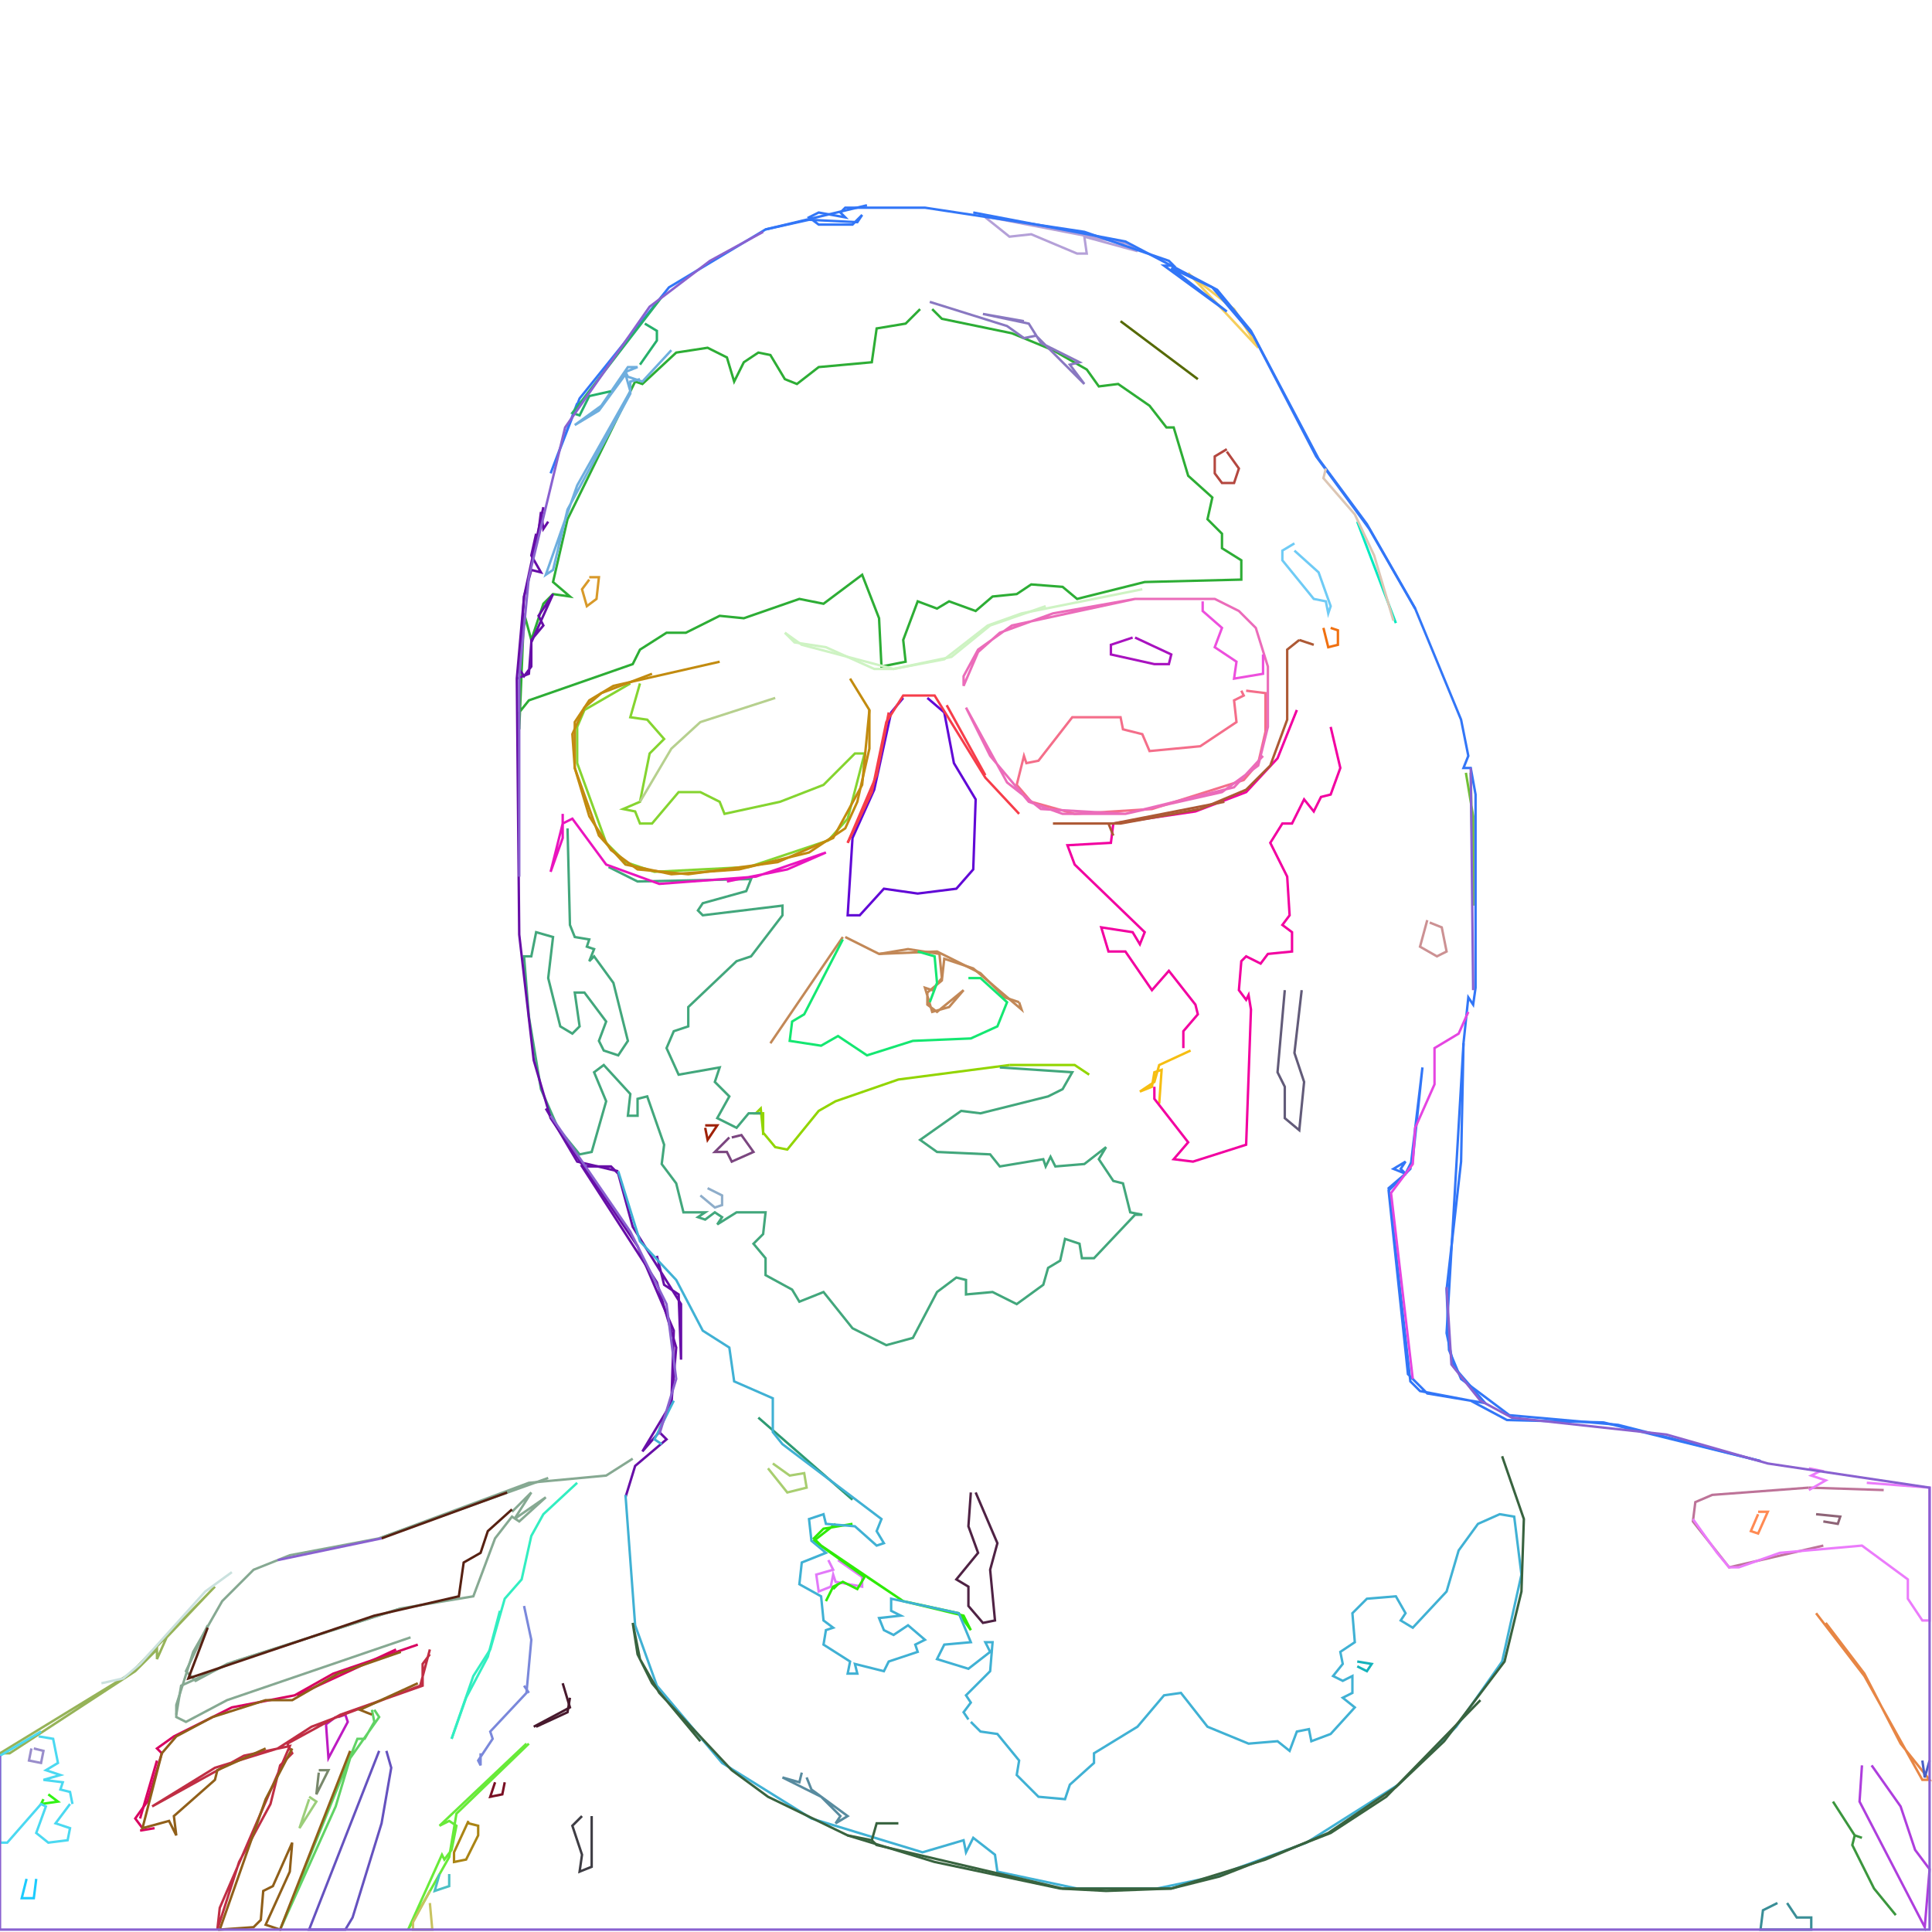 <?xml version='1.0' encoding='UTF-8'?>
<svg xmlns="http://www.w3.org/2000/svg" xmlns:ev="http://www.w3.org/2001/xml-events" xmlns:xlink="http://www.w3.org/1999/xlink" baseProfile="full" height="800" version="1.1" width="800">
  <polyline fill="none" points="374.0,289.0 369.0,295.0 362.0,327.0 353.0,347.0 351.0,379.0 356.0,379.0 366.0,368.0 380.0,370.0 396.0,368.0 403.0,360.0 404.0,331.0 395.0,316.0 391.0,295.0 384.0,289.0" stroke="#6108d6" stroke-width="1"/>
  <polyline fill="none" points="514.0,286.0 515.0,288.0 511.0,290.0 512.0,299.0 497.0,309.0 476.0,311.0 473.0,304.0 465.0,302.0 464.0,297.0 444.0,297.0 430.0,315.0 425.0,316.0 424.0,313.0 421.0,325.0 427.0,332.0 445.0,337.0 477.0,335.0 515.0,323.0 521.0,316.0 524.0,303.0 524.0,287.0 516.0,286.0" stroke="#f46e8a" stroke-width="1"/>
  <polyline fill="none" points="303.0,471.0 307.0,470.0 312.0,477.0 303.0,481.0 301.0,477.0 296.0,477.0 302.0,471.0" stroke="#7b4680" stroke-width="1"/>
  <polyline fill="none" points="292.0,466.0 297.0,466.0 293.0,472.0 292.0,467.0" stroke="#9f2107" stroke-width="1"/>
  <polyline fill="none" points="261.0,283.0 242.0,294.0 239.0,301.0 239.0,316.0 251.0,349.0 259.0,357.0 271.0,361.0 310.0,359.0 343.0,348.0 351.0,339.0 358.0,312.0 354.0,312.0 341.0,325.0 323.0,332.0 300.0,337.0 298.0,332.0 290.0,328.0 281.0,328.0 270.0,341.0 265.0,341.0 263.0,336.0 258.0,335.0 265.0,332.0 269.0,312.0 275.0,306.0 268.0,298.0 261.0,297.0 265.0,283.0" stroke="#85d430" stroke-width="1"/>
  <polyline fill="none" points="532.0,410.0 529.0,444.0 532.0,450.0 532.0,463.0 538.0,468.0 540.0,448.0 536.0,436.0 539.0,410.0" stroke="#625b79" stroke-width="1"/>
  <polyline fill="none" points="293.0,492.0 299.0,495.0 299.0,499.0 296.0,500.0 290.0,495.0" stroke="#8eadca" stroke-width="1"/>
  <polyline fill="none" points="469.0,264.0 460.0,267.0 460.0,271.0 478.0,275.0 484.0,275.0 485.0,271.0 470.0,264.0" stroke="#a812bf" stroke-width="1"/>
  <polyline fill="none" points="591.0,381.0 588.0,392.0 595.0,396.0 599.0,394.0 597.0,384.0 592.0,382.0" stroke="#cc9193" stroke-width="1"/>
  <polyline fill="none" points="381.0,128.0 375.0,134.0 363.0,136.0 361.0,150.0 339.0,152.0 330.0,159.0 325.0,157.0 319.0,147.0 314.0,146.0 308.0,150.0 304.0,158.0 301.0,148.0 293.0,144.0 280.0,146.0 266.0,159.0 263.0,158.0 235.0,215.0 229.0,241.0 236.0,247.0 229.0,246.0 225.0,250.0 220.0,265.0 217.0,254.0 215.0,302.0 215.0,295.0 219.0,290.0 262.0,275.0 265.0,269.0 276.0,262.0 284.0,262.0 298.0,255.0 308.0,256.0 331.0,248.0 341.0,250.0 357.0,238.0 364.0,256.0 365.0,276.0 375.0,274.0 374.0,265.0 380.0,249.0 388.0,252.0 393.0,249.0 404.0,253.0 411.0,247.0 421.0,246.0 427.0,242.0 440.0,243.0 446.0,248.0 474.0,241.0 514.0,240.0 514.0,232.0 506.0,227.0 506.0,221.0 500.0,215.0 502.0,206.0 492.0,197.0 486.0,177.0 483.0,177.0 476.0,168.0 463.0,159.0 455.0,160.0 450.0,153.0 436.0,145.0 419.0,138.0 390.0,132.0 386.0,128.0" stroke="#2dad35" stroke-width="1"/>
  <polyline fill="none" points="548.0,260.0 550.0,268.0 554.0,267.0 554.0,261.0 551.0,260.0" stroke="#f07010" stroke-width="1"/>
  <polyline fill="none" points="536.0,225.0 531.0,228.0 531.0,232.0 544.0,248.0 549.0,249.0 550.0,254.0 551.0,251.0 546.0,237.0 536.0,228.0" stroke="#6fcbf5" stroke-width="1"/>
  <polyline fill="none" points="607.0,320.0 610.0,338.0 610.0,375.0 609.0,320.0" stroke="#70c034" stroke-width="1"/>
  <polyline fill="none" points="244.0,239.0 248.0,239.0 247.0,248.0 243.0,251.0 241.0,244.0 244.0,240.0" stroke="#d89929" stroke-width="1"/>
  <polyline fill="none" points="320.0,606.0 327.0,611.0 333.0,610.0 334.0,616.0 326.0,618.0 318.0,608.0" stroke="#a8ce70" stroke-width="1"/>
  <polyline fill="none" points="508.0,186.0 503.0,189.0 503.0,196.0 506.0,200.0 511.0,200.0 513.0,194.0 508.0,187.0" stroke="#b4473f" stroke-width="1"/>
  <polyline fill="none" points="402.0,618.0 401.0,632.0 405.0,643.0 396.0,654.0 401.0,657.0 401.0,665.0 407.0,672.0 412.0,671.0 410.0,650.0 413.0,639.0 404.0,618.0" stroke="#4f2244" stroke-width="1"/>
  <polyline fill="none" points="343.0,646.0 345.0,650.0 338.0,652.0 339.0,659.0 344.0,657.0 345.0,652.0 346.0,655.0 357.0,657.0 357.0,653.0 347.0,646.0" stroke="#e279f9" stroke-width="1"/>
  <polyline fill="none" points="492.0,113.0 521.0,144.0 511.0,128.0 493.0,114.0" stroke="#f6ce5b" stroke-width="1"/>
  <polyline fill="none" points="408.0,90.0 418.0,98.0 427.0,97.0 446.0,105.0 450.0,105.0 449.0,98.0 471.0,104.0 467.0,101.0 410.0,90.0" stroke="#b4a0d8" stroke-width="1"/>
  <polyline fill="none" points="562.0,688.0 568.0,689.0 566.0,692.0 562.0,690.0" stroke="#15b3bc" stroke-width="1"/>
  <polyline fill="none" points="332.0,734.0 331.0,738.0 324.0,736.0 340.0,744.0 348.0,752.0 346.0,755.0 351.0,752.0 336.0,741.0 334.0,736.0" stroke="#588b9f" stroke-width="1"/>
  <polyline fill="none" points="205.0,738.0 203.0,744.0 208.0,743.0 209.0,738.0" stroke="#790f23" stroke-width="1"/>
  <polyline fill="none" points="241.0,752.0 237.0,756.0 241.0,768.0 240.0,775.0 245.0,773.0 245.0,752.0" stroke="#3e3d44" stroke-width="1"/>
  <polyline fill="none" points="728.0,626.0 732.0,626.0 728.0,635.0 725.0,634.0 728.0,627.0" stroke="#ff8a53" stroke-width="1"/>
  <polyline fill="none" points="140.0,711.0 143.0,710.0 144.0,713.0 136.0,728.0 135.0,714.0 139.0,711.0" stroke="#bd1bc1" stroke-width="1"/>
  <polyline fill="none" points="194.0,754.0 188.0,767.0 188.0,771.0 193.0,770.0 198.0,760.0 198.0,756.0 194.0,755.0" stroke="#aa8414" stroke-width="1"/>
  <polyline fill="none" points="218.0,722.0 182.0,756.0 186.0,754.0 189.0,756.0 187.0,766.0 184.0,770.0 183.0,768.0 169.0,799.0 186.0,769.0 189.0,751.0 219.0,722.0" stroke="#68ea39" stroke-width="1"/>
  <polyline fill="none" points="752.0,627.0 762.0,628.0 761.0,631.0 755.0,630.0" stroke="#8e6477" stroke-width="1"/>
  <polyline fill="none" points="132.0,733.0 136.0,733.0 131.0,743.0 132.0,734.0" stroke="#78886b" stroke-width="1"/>
  <polyline fill="none" points="178.0,683.0 174.0,698.0 129.0,715.0 115.0,724.0 89.0,732.0 63.0,748.0 101.0,727.0 120.0,723.0 91.0,790.0 90.0,799.0 99.0,771.0 112.0,747.0 116.0,731.0 121.0,726.0 119.0,722.0 141.0,710.0 175.0,698.0 175.0,689.0 178.0,685.0" stroke="#c02e44" stroke-width="1"/>
  <polyline fill="none" points="182.0,776.0 180.0,783.0 186.0,781.0 186.0,776.0" stroke="#4bbfc4" stroke-width="1"/>
  <polyline fill="none" points="154.0,708.0 155.0,713.0 151.0,720.0 148.0,720.0 116.0,799.0 139.0,748.0 145.0,728.0 157.0,711.0 155.0,708.0" stroke="#60d364" stroke-width="1"/>
  <polyline fill="none" points="157.0,725.0 128.0,799.0 143.0,799.0 146.0,794.0 158.0,755.0 162.0,732.0 160.0,725.0" stroke="#6552bf" stroke-width="1"/>
  <polyline fill="none" points="128.0,744.0 131.0,746.0 124.0,757.0 128.0,745.0" stroke="#9cce7a" stroke-width="1"/>
  <polyline fill="none" points="178.0,783.0 171.0,796.0 171.0,799.0 179.0,799.0 178.0,788.0" stroke="#c8c360" stroke-width="1"/>
  <polyline fill="none" points="89.0,657.0 54.0,693.0 0.0,726.0 4.0,726.0 56.0,692.0 65.0,683.0 65.0,687.0 69.0,678.0 88.0,658.0" stroke="#96b358" stroke-width="1"/>
  <polyline fill="none" points="752.0,668.0 772.0,694.0 796.0,737.0 799.0,737.0 787.0,722.0 772.0,693.0 756.0,672.0" stroke="#e78645" stroke-width="1"/>
  <polyline fill="none" points="14.0,724.0 18.0,725.0 17.0,730.0 12.0,729.0 13.0,724.0" stroke="#998dcb" stroke-width="1"/>
  <polyline fill="none" points="20.0,743.0 24.0,746.0 17.0,747.0 18.0,745.0" stroke="#32f314" stroke-width="1"/>
  <polyline fill="none" points="736.0,788.0 730.0,791.0 729.0,799.0 750.0,799.0 750.0,794.0 744.0,794.0 740.0,788.0" stroke="#3a8e97" stroke-width="1"/>
  <polyline fill="none" points="796.0,729.0 797.0,736.0 799.0,729.0" stroke="#4960c6" stroke-width="1"/>
  <polyline fill="none" points="771.0,731.0 770.0,746.0 797.0,798.0 799.0,774.0 793.0,766.0 787.0,748.0 775.0,731.0" stroke="#ae3edd" stroke-width="1"/>
  <polyline fill="none" points="11.0,778.0 9.0,786.0 14.0,786.0 15.0,778.0" stroke="#1bcbfe" stroke-width="1"/>
  <polyline points="349.0,388.0 319.0,432.0" fill="none" stroke="#c28857" stroke-width="1"/><polyline points="350.0,388.0 364.0,395.0 376.0,393.0 389.0,395.0 390.0,405.0 386.0,410.0 383.0,409.0 386.0,419.0 393.0,417.0 399.0,410.0 388.0,419.0 384.0,416.0 384.0,411.0 390.0,406.0 391.0,397.0 403.0,401.0 423.0,418.0 422.0,415.0" fill="none" stroke="#c28857" stroke-width="1"/><polyline points="422.0,415.0 416.0,413.0 406.0,403.0 388.0,394.0 364.0,395.0" fill="none" stroke="#c28857" stroke-width="1"/><polyline points="349.0,389.0 333.0,420.0 328.0,423.0 327.0,431.0 340.0,433.0 347.0,429.0 359.0,437.0 378.0,431.0 402.0,430.0 413.0,425.0 417.0,415.0 406.0,405.0 401.0,405.0" fill="none" stroke="#14e771" stroke-width="1"/><polyline points="385.0,415.0 388.0,407.0 387.0,396.0 380.0,394.0" fill="none" stroke="#14e771" stroke-width="1"/><polyline points="418.0,441.0 372.0,447.0 346.0,456.0 339.0,460.0 326.0,476.0 321.0,475.0 316.0,469.0 315.0,459.0 313.0,461.0 316.0,461.0 316.0,470.0" fill="none" stroke="#92d500" stroke-width="1"/><polyline points="418.0,441.0 445.0,441.0 451.0,445.0" fill="none" stroke="#92d500" stroke-width="1"/><polyline points="368.0,295.0 363.0,321.0 351.0,349.0" fill="none" stroke="#f63d4a" stroke-width="1"/><polyline points="351.0,349.0 361.0,328.0 367.0,299.0 374.0,288.0 387.0,288.0 408.0,322.0 422.0,337.0" fill="none" stroke="#f63d4a" stroke-width="1"/><polyline points="408.0,321.0 392.0,292.0" fill="none" stroke="#f63d4a" stroke-width="1"/><polyline points="235.0,343.0 236.0,383.0 238.0,388.0 244.0,389.0 243.0,392.0 246.0,393.0 244.0,398.0 246.0,396.0 254.0,407.0 260.0,431.0 256.0,437.0 250.0,435.0 248.0,431.0 251.0,423.0 242.0,411.0 238.0,411.0 240.0,425.0 237.0,428.0 232.0,425.0 227.0,405.0 229.0,388.0 222.0,386.0 220.0,396.0 217.0,396.0 219.0,421.0 224.0,451.0 231.0,467.0 240.0,478.0 245.0,477.0 251.0,456.0 246.0,444.0 250.0,441.0 261.0,453.0 260.0,462.0 264.0,462.0 264.0,455.0 268.0,454.0 275.0,474.0 274.0,482.0 280.0,490.0 283.0,502.0 292.0,502.0 289.0,504.0 292.0,505.0 296.0,502.0 299.0,504.0 297.0,507.0 305.0,502.0 317.0,502.0 316.0,511.0 312.0,515.0 317.0,521.0 317.0,528.0 328.0,534.0 331.0,539.0 341.0,535.0 353.0,550.0 367.0,557.0 378.0,554.0 388.0,535.0 396.0,529.0 400.0,530.0 400.0,536.0 411.0,535.0 421.0,540.0 432.0,532.0 434.0,525.0 439.0,522.0 441.0,513.0 447.0,515.0 448.0,521.0 453.0,521.0 470.0,503.0 473.0,503.0 468.0,502.0 465.0,490.0 461.0,489.0 455.0,480.0 458.0,475.0 449.0,482.0 437.0,483.0 435.0,479.0 433.0,483.0 432.0,480.0 414.0,483.0 410.0,478.0 388.0,477.0 381.0,472.0 398.0,460.0 406.0,461.0 434.0,454.0 440.0,451.0 444.0,444.0 414.0,442.0" fill="none" stroke="#42a77c" stroke-width="1"/><polyline points="315.0,461.0 310.0,461.0 305.0,467.0 297.0,463.0 302.0,454.0 296.0,448.0 298.0,442.0 281.0,445.0 276.0,434.0 279.0,427.0 285.0,425.0 285.0,417.0 305.0,398.0 311.0,396.0 324.0,379.0 324.0,375.0 291.0,379.0 289.0,377.0 291.0,374.0 309.0,369.0 311.0,364.0 264.0,365.0 252.0,359.0" fill="none" stroke="#42a77c" stroke-width="1"/><polyline points="493.0,435.0 480.0,441.0 478.0,448.0 472.0,452.0 477.0,450.0 478.0,444.0 481.0,443.0 480.0,457.0" fill="none" stroke="#f6be12" stroke-width="1"/><polyline points="537.0,294.0 529.0,314.0 516.0,328.0 495.0,336.0 461.0,341.0 460.0,349.0 442.0,350.0 445.0,358.0 474.0,386.0 472.0,391.0 469.0,386.0 456.0,384.0 459.0,394.0 466.0,394.0 477.0,410.0 484.0,402.0 495.0,416.0 496.0,420.0 490.0,427.0 490.0,434.0" fill="none" stroke="#f200a0" stroke-width="1"/><polyline points="478.0,450.0 478.0,455.0 492.0,473.0 486.0,480.0 494.0,481.0 516.0,474.0 518.0,418.0 517.0,412.0 516.0,414.0 513.0,410.0 514.0,398.0 516.0,396.0 522.0,399.0 525.0,395.0 535.0,394.0 535.0,386.0 531.0,383.0 534.0,379.0 533.0,363.0 526.0,349.0 531.0,341.0 535.0,341.0 540.0,331.0 544.0,336.0 547.0,330.0 551.0,329.0 555.0,318.0 551.0,301.0" fill="none" stroke="#f200a0" stroke-width="1"/><polyline points="470.0,248.0 419.0,259.0 405.0,269.0 399.0,280.0 399.0,284.0 405.0,270.0 414.0,262.0 436.0,254.0 470.0,248.0 503.0,248.0 513.0,253.0 520.0,260.0 525.0,276.0 525.0,301.0 521.0,317.0 506.0,328.0 466.0,337.0 440.0,337.0 426.0,332.0 410.0,313.0 400.0,293.0 417.0,324.0 431.0,335.0 466.0,337.0 511.0,326.0 523.0,313.0" fill="none" stroke="#eb6cba" stroke-width="1"/><polyline points="233.0,337.0 233.0,347.0 228.0,361.0 233.0,341.0 237.0,339.0 251.0,358.0 273.0,366.0 313.0,363.0 342.0,353.0 326.0,360.0 301.0,365.0" fill="none" stroke="#ea14be" stroke-width="1"/><polyline points="298.0,274.0 254.0,284.0 244.0,290.0 238.0,299.0 238.0,318.0 248.0,346.0 259.0,358.0 278.0,362.0 306.0,360.0 335.0,353.0 350.0,343.0 355.0,332.0 360.0,310.0 360.0,294.0 352.0,281.0" fill="none" stroke="#c28b0f" stroke-width="1"/><polyline points="360.0,294.0 357.0,325.0 345.0,347.0 322.0,357.0 285.0,362.0 264.0,360.0 253.0,352.0 244.0,338.0 238.0,318.0 237.0,304.0 242.0,293.0 249.0,287.0 270.0,279.0" fill="none" stroke="#c28b0f" stroke-width="1"/><polyline points="538.0,265.0 533.0,269.0 533.0,298.0 526.0,317.0 516.0,327.0 497.0,335.0 464.0,341.0 436.0,341.0 459.0,341.0 461.0,346.0" fill="none" stroke="#ad5935" stroke-width="1"/><polyline points="461.0,341.0 507.0,332.0" fill="none" stroke="#ad5935" stroke-width="1"/><polyline points="538.0,265.0 544.0,267.0" fill="none" stroke="#ad5935" stroke-width="1"/><polyline points="473.0,244.0 423.0,254.0 409.0,259.0 391.0,273.0 370.0,277.0 332.0,267.0 325.0,262.0" fill="none" stroke="#cef3c3" stroke-width="1"/><polyline points="325.0,262.0 329.0,266.0 342.0,268.0 362.0,277.0 370.0,277.0 394.0,272.0 410.0,259.0 433.0,251.0" fill="none" stroke="#cef3c3" stroke-width="1"/><polyline points="321.0,289.0 290.0,299.0 278.0,310.0 265.0,332.0" fill="none" stroke="#b6d08e" stroke-width="1"/><polyline points="359.0,85.0 317.0,95.0 277.0,119.0 240.0,165.0 228.0,196.0 239.0,167.0" fill="none" stroke="#3276f7" stroke-width="1"/><polyline points="317.0,95.0 335.0,91.0 355.0,92.0 357.0,89.0 353.0,93.0 339.0,93.0 335.0,90.0 339.0,88.0 350.0,90.0 348.0,88.0 350.0,86.0 383.0,86.0 449.0,96.0 484.0,108.0 486.0,110.0 482.0,110.0 508.0,129.0 485.0,111.0 502.0,119.0 519.0,139.0 545.0,189.0 567.0,219.0 586.0,252.0 605.0,298.0 608.0,313.0 606.0,318.0 609.0,318.0 611.0,329.0 611.0,409.0 610.0,416.0 608.0,413.0 606.0,432.0 599.0,552.0 602.0,566.0 615.0,581.0 591.0,577.0 583.0,569.0 575.0,493.0 584.0,484.0 589.0,442.0 585.0,480.0 582.0,486.0 580.0,484.0 582.0,481.0 577.0,484.0 582.0,486.0 575.0,492.0 584.0,572.0 588.0,576.0 609.0,580.0 624.0,588.0 664.0,589.0 729.0,605.0" fill="none" stroke="#3276f7" stroke-width="1"/><polyline points="729.0,605.0 670.0,590.0 625.0,586.0 605.0,571.0 600.0,559.0 599.0,534.0 605.0,481.0 606.0,432.0" fill="none" stroke="#3276f7" stroke-width="1"/><polyline points="586.0,252.0 566.0,217.0 546.0,190.0 518.0,137.0 504.0,120.0 466.0,100.0 403.0,88.0" fill="none" stroke="#3276f7" stroke-width="1"/><polyline points="225.0,210.0 217.0,247.0 214.0,281.0 215.0,387.0 221.0,439.0 228.0,463.0 264.0,516.0 279.0,551.0 278.0,581.0 266.0,601.0 273.0,593.0 276.0,596.0 263.0,607.0 259.0,620.0" fill="none" stroke="#670ea7" stroke-width="1"/><polyline points="273.0,592.0 278.0,581.0 280.0,558.0 272.0,531.0 241.0,483.0 253.0,483.0 256.0,486.0 262.0,508.0 282.0,540.0 282.0,563.0 281.0,536.0 275.0,532.0 272.0,520.0" fill="none" stroke="#670ea7" stroke-width="1"/><polyline points="256.0,485.0 239.0,481.0 226.0,459.0" fill="none" stroke="#670ea7" stroke-width="1"/><polyline points="214.0,281.0 219.0,279.0 220.0,266.0 229.0,246.0 223.0,255.0 225.0,259.0 220.0,265.0 220.0,276.0 217.0,280.0 215.0,277.0 217.0,247.0 220.0,236.0 224.0,237.0 220.0,230.0 222.0,221.0" fill="none" stroke="#670ea7" stroke-width="1"/><polyline points="223.0,220.0 224.0,212.0 225.0,219.0 227.0,216.0" fill="none" stroke="#670ea7" stroke-width="1"/><polyline points="498.0,249.0 498.0,253.0 506.0,260.0 503.0,268.0 512.0,274.0 511.0,281.0 523.0,279.0 523.0,271.0" fill="none" stroke="#ed4fdd" stroke-width="1"/><polyline points="608.0,419.0 604.0,428.0 594.0,434.0 594.0,449.0 586.0,467.0 585.0,482.0 576.0,494.0 585.0,571.0" fill="none" stroke="#e545e1" stroke-width="1"/><polyline points="314.0,587.0 353.0,621.0" fill="none" stroke="#2d9a72" stroke-width="1"/><polyline points="562.0,216.0 578.0,258.0" fill="none" stroke="#00e9bf" stroke-width="1"/><polyline points="549.0,194.0 548.0,198.0 561.0,213.0 569.0,230.0 577.0,257.0" fill="none" stroke="#dcc6b4" stroke-width="1"/><polyline points="346.0,631.0 337.0,638.0 358.0,653.0 355.0,658.0 349.0,655.0 345.0,657.0 342.0,663.0" fill="none" stroke="#2eea06" stroke-width="1"/><polyline points="345.0,658.0 347.0,656.0" fill="none" stroke="#2eea06" stroke-width="1"/><polyline points="359.0,653.0 374.0,663.0 397.0,668.0 402.0,675.0 399.0,669.0 374.0,663.0 340.0,640.0 337.0,637.0 341.0,633.0 353.0,631.0" fill="none" stroke="#2eea06" stroke-width="1"/><polyline points="464.0,133.0 496.0,157.0" fill="none" stroke="#556903" stroke-width="1"/><polyline points="385.0,125.0 417.0,135.0 424.0,140.0 429.0,139.0 449.0,159.0 443.0,151.0 447.0,150.0 431.0,142.0 426.0,134.0 407.0,130.0 424.0,133.0" fill="none" stroke="#8978c1" stroke-width="1"/><polyline points="278.0,145.0 266.0,158.0 260.0,156.0 259.0,154.0 264.0,152.0 260.0,152.0 249.0,168.0 238.0,176.0 248.0,170.0 259.0,155.0 261.0,162.0 239.0,201.0 226.0,238.0 229.0,236.0 235.0,211.0 261.0,163.0 261.0,158.0 265.0,157.0" fill="none" stroke="#6eaede" stroke-width="1"/><polyline points="279.0,580.0 271.0,596.0 274.0,598.0" fill="none" stroke="#40b1d4" stroke-width="1"/><polyline points="259.0,619.0 263.0,673.0 272.0,698.0 299.0,730.0 336.0,753.0 382.0,767.0 399.0,762.0 400.0,767.0 403.0,761.0 412.0,768.0 413.0,775.0 446.0,782.0 479.0,782.0 503.0,777.0 541.0,763.0 579.0,739.0 603.0,715.0 622.0,688.0 630.0,652.0 627.0,628.0 621.0,627.0 612.0,631.0 604.0,642.0 599.0,659.0 585.0,674.0 580.0,671.0 582.0,668.0 578.0,661.0 566.0,662.0 560.0,668.0 561.0,680.0 555.0,684.0 556.0,689.0 552.0,694.0 556.0,696.0 560.0,694.0 560.0,701.0 556.0,703.0 561.0,707.0 551.0,718.0 543.0,721.0 542.0,716.0 537.0,717.0 534.0,725.0 529.0,721.0 517.0,722.0 500.0,715.0 489.0,701.0 482.0,702.0 471.0,715.0 453.0,726.0 453.0,730.0 443.0,739.0 441.0,745.0 430.0,744.0 421.0,735.0 422.0,729.0 413.0,718.0 406.0,717.0 402.0,713.0" fill="none" stroke="#40b1d4" stroke-width="1"/><polyline points="401.0,712.0 399.0,709.0 402.0,705.0 400.0,702.0 410.0,692.0 411.0,680.0 408.0,680.0 410.0,684.0 401.0,691.0 388.0,687.0 391.0,681.0 402.0,680.0 397.0,668.0 369.0,662.0 369.0,667.0 373.0,669.0 364.0,670.0 366.0,675.0 370.0,677.0 376.0,673.0 383.0,679.0 379.0,681.0 380.0,684.0 368.0,688.0 366.0,692.0 354.0,689.0 355.0,693.0 351.0,693.0 352.0,688.0 341.0,681.0 342.0,675.0 345.0,674.0 341.0,671.0 340.0,661.0 331.0,656.0 332.0,647.0 342.0,643.0 336.0,638.0 335.0,629.0 341.0,627.0 342.0,631.0 354.0,632.0 363.0,640.0 366.0,639.0 363.0,634.0 365.0,629.0 324.0,598.0 320.0,593.0 320.0,579.0 304.0,572.0 302.0,558.0 291.0,551.0 280.0,530.0 265.0,514.0 256.0,485.0" fill="none" stroke="#40b1d4" stroke-width="1"/><polyline points="274.0,123.0 237.0,171.0 240.0,172.0 244.0,164.0 253.0,162.0" fill="none" stroke="#26b06b" stroke-width="1"/><polyline points="265.0,151.0 272.0,141.0 272.0,137.0 267.0,134.0" fill="none" stroke="#26b06b" stroke-width="1"/><polyline points="239.0,614.0 225.0,627.0 220.0,636.0 216.0,654.0 209.0,662.0 203.0,683.0 196.0,694.0 187.0,720.0" fill="none" stroke="#32eec1" stroke-width="1"/><polyline points="187.0,720.0 193.0,703.0 202.0,686.0 207.0,667.0" fill="none" stroke="#32eec1" stroke-width="1"/><polyline points="622.0,603.0 631.0,629.0 630.0,659.0 623.0,688.0 598.0,721.0 578.0,740.0 550.0,759.0 524.0,770.0 485.0,782.0 440.0,782.0 363.0,764.0 361.0,762.0 363.0,755.0 372.0,755.0" fill="none" stroke="#38633f" stroke-width="1"/><polyline points="361.0,762.0 351.0,760.0 318.0,744.0 303.0,733.0 273.0,701.0 265.0,687.0 262.0,672.0 264.0,685.0 270.0,697.0 290.0,721.0" fill="none" stroke="#38633f" stroke-width="1"/><polyline points="351.0,760.0 387.0,771.0 439.0,782.0 458.0,783.0 485.0,782.0 505.0,777.0 551.0,759.0 574.0,744.0 613.0,704.0" fill="none" stroke="#38633f" stroke-width="1"/><polyline points="217.0,665.0 220.0,679.0 218.0,701.0 203.0,717.0 204.0,720.0 198.0,729.0 199.0,731.0 199.0,726.0" fill="none" stroke="#7a88db" stroke-width="1"/><polyline points="219.0,701.0 217.0,698.0" fill="none" stroke="#7a88db" stroke-width="1"/><polyline points="262.0,604.0 251.0,611.0 219.0,614.0 157.0,637.0 120.0,644.0 105.0,650.0 92.0,663.0 80.0,684.0 73.0,706.0 73.0,711.0 77.0,713.0 94.0,704.0 170.0,678.0" fill="none" stroke="#86a992" stroke-width="1"/><polyline points="73.0,710.0 75.0,698.0 97.0,688.0 166.0,666.0 196.0,661.0 205.0,637.0 212.0,628.0 215.0,630.0 226.0,620.0 213.0,629.0 220.0,618.0 212.0,626.0" fill="none" stroke="#86a992" stroke-width="1"/><polyline points="166.0,666.0 94.0,689.0 81.0,696.0 77.0,692.0 86.0,673.0" fill="none" stroke="#86a992" stroke-width="1"/><polyline points="157.0,637.0 227.0,612.0" fill="none" stroke="#86a992" stroke-width="1"/><polyline points="233.0,697.0 236.0,707.0 221.0,715.0" fill="none" stroke="#47192d" stroke-width="1"/><polyline points="222.0,715.0 235.0,709.0 236.0,703.0" fill="none" stroke="#47192d" stroke-width="1"/><polyline points="210.0,618.0 158.0,637.0" fill="none" stroke="#572112" stroke-width="1"/><polyline points="86.0,674.0 78.0,695.0 155.0,669.0 190.0,661.0 192.0,647.0 199.0,643.0 202.0,634.0 212.0,625.0" fill="none" stroke="#572112" stroke-width="1"/><polyline points="749.0,616.0 709.0,619.0 702.0,622.0 701.0,630.0 716.0,649.0 755.0,640.0" fill="none" stroke="#bd7398" stroke-width="1"/><polyline points="749.0,616.0 780.0,617.0" fill="none" stroke="#bd7398" stroke-width="1"/><polyline points="749.0,608.0 754.0,609.0 750.0,611.0 756.0,613.0 749.0,617.0" fill="none" stroke="#eb7bfb" stroke-width="1"/><polyline points="701.0,629.0 711.0,643.0 716.0,649.0 720.0,649.0 737.0,643.0 771.0,640.0 790.0,654.0 790.0,662.0 796.0,671.0 799.0,671.0 799.0,616.0 773.0,614.0" fill="none" stroke="#eb7bfb" stroke-width="1"/><polyline points="173.0,681.0 138.0,693.0 122.0,702.0 96.0,707.0 72.0,719.0 65.0,724.0 67.0,726.0 61.0,746.0 56.0,753.0 59.0,757.0" fill="none" stroke="#d80360" stroke-width="1"/><polyline points="58.0,758.0 64.0,757.0" fill="none" stroke="#d80360" stroke-width="1"/><polyline points="58.0,753.0 65.0,729.0" fill="none" stroke="#d80360" stroke-width="1"/><polyline points="123.0,702.0 164.0,683.0" fill="none" stroke="#d80360" stroke-width="1"/><polyline points="166.0,684.0 140.0,693.0 121.0,704.0 110.0,704.0 88.0,711.0 73.0,719.0 67.0,726.0 59.0,757.0 70.0,754.0 73.0,760.0 72.0,752.0 89.0,737.0 90.0,733.0 110.0,724.0" fill="none" stroke="#905f19" stroke-width="1"/><polyline points="121.0,724.0 110.0,745.0 91.0,799.0 105.0,798.0 108.0,795.0 109.0,783.0 113.0,781.0 121.0,763.0 120.0,775.0 110.0,797.0 116.0,799.0 145.0,725.0" fill="none" stroke="#905f19" stroke-width="1"/><polyline points="154.0,710.0 149.0,708.0 173.0,697.0" fill="none" stroke="#905f19" stroke-width="1"/><polyline points="17.0,717.0 0.0,727.0 0.0,763.0 3.0,763.0 17.0,747.0 19.0,748.0 15.0,759.0 20.0,763.0 28.0,762.0 29.0,757.0 23.0,755.0 29.0,747.0" fill="none" stroke="#4bd9f1" stroke-width="1"/><polyline points="30.0,747.0 29.0,742.0 25.0,741.0 26.0,738.0 18.0,737.0 25.0,735.0 19.0,733.0 24.0,730.0 22.0,720.0 16.0,719.0" fill="none" stroke="#4bd9f1" stroke-width="1"/><polyline points="759.0,746.0 768.0,760.0 767.0,764.0 776.0,782.0 785.0,793.0" fill="none" stroke="#3b963e" stroke-width="1"/><polyline points="768.0,760.0 771.0,761.0" fill="none" stroke="#3b963e" stroke-width="1"/><polyline points="316.0,96.0 294.0,108.0 269.0,127.0 234.0,177.0 219.0,239.0 215.0,280.0 215.0,363.0" fill="none" stroke="#8961d0" stroke-width="1"/><polyline points="228.0,462.0 261.0,510.0 276.0,540.0 280.0,571.0 273.0,594.0" fill="none" stroke="#8961d0" stroke-width="1"/><polyline points="158.0,637.0 115.0,646.0" fill="none" stroke="#8961d0" stroke-width="1"/><polyline points="0.0,727.0 0.0,799.0 799.0,799.0 799.0,616.0 732.0,606.0 690.0,594.0 626.0,587.0 613.0,580.0 601.0,565.0 599.0,533.0" fill="none" stroke="#8961d0" stroke-width="1"/><polyline points="610.0,410.0 609.0,318.0" fill="none" stroke="#8961d0" stroke-width="1"/><polyline points="96.0,651.0 85.0,659.0 58.0,689.0 51.0,695.0 42.0,697.0" fill="none" stroke="#cae1de" stroke-width="1"/></svg>
